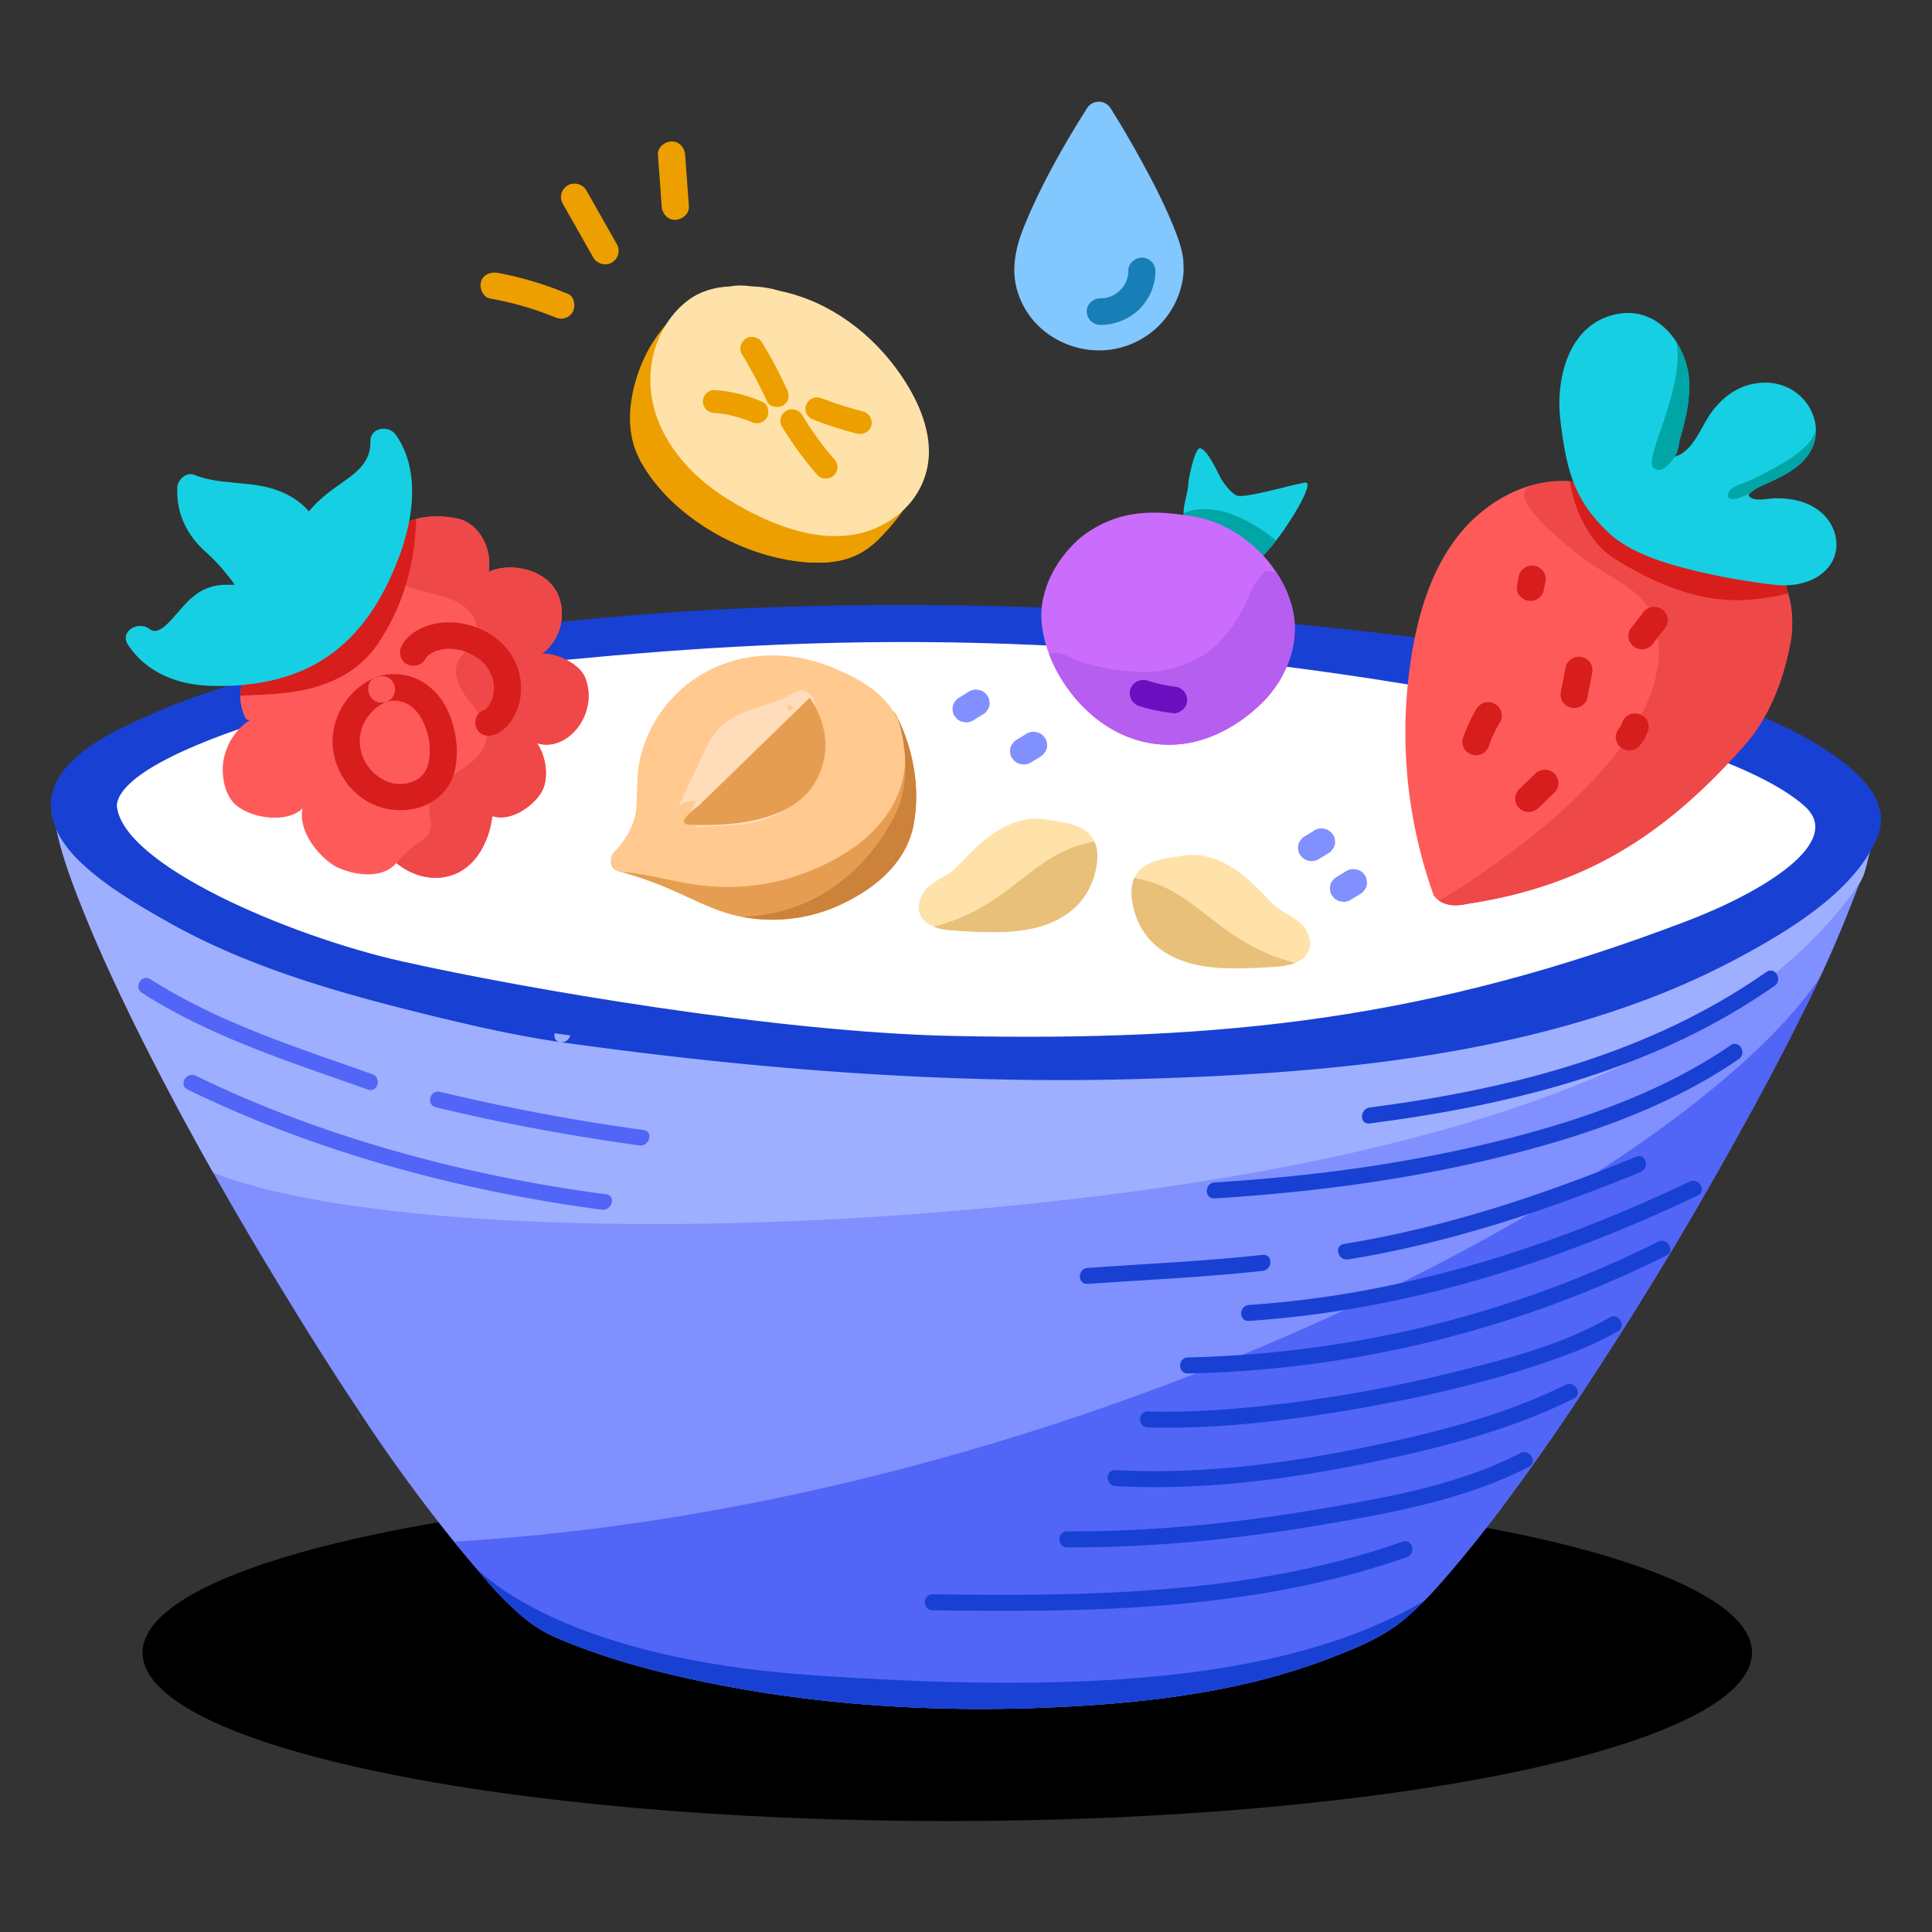 <svg height="38" width="38" xmlns="http://www.w3.org/2000/svg"><rect width="100%" height="100%" fill="#333333" stroke="none"/><g fill="none" fill-rule="evenodd"><path d="M34.46 32.506c0-1.828-7.087-3.311-15.828-3.311S2.804 30.678 2.804 32.506c0 1.83 7.087 3.312 15.828 3.312 8.74 0 15.827-1.483 15.827-3.312" fill="#000"/><path d="M36.936 16.11c-.038.212-.09.42-.152.627-.066.217-.14.433-.216.646a26.01 26.01 0 0 1-.761 1.822l-.002.002c-.064.132-.126.264-.188.396a54.73 54.73 0 0 1-1.377 2.629l-.32.575a73.448 73.448 0 0 1-2.521 4.159 47.27 47.27 0 0 1-1.868 2.695 25.115 25.115 0 0 1-.752.955c-.04.05-.083.1-.124.148-.321.386-.66.772-1.048 1.095-.407.339-.905.543-1.398.734-1.67.655-3.488.885-5.272.977-2.44.125-4.897-.016-7.287-.532-.928-.201-1.852-.457-2.723-.835a2 2 0 0 1-.234-.117c-.037-.022-.076-.043-.112-.068a2.805 2.805 0 0 1-.216-.152l-.094-.076-.022-.019a3.58 3.58 0 0 1-.173-.154 7.129 7.129 0 0 1-.41-.423 16.24 16.24 0 0 1-.344-.4l-.08-.097a.87.87 0 0 1-.061-.073 2.506 2.506 0 0 1-.065-.078c-.023-.025-.042-.05-.063-.076l-.107-.128-.017-.02a32.73 32.73 0 0 1-1.792-2.452l-.002-.004a64.662 64.662 0 0 1-1.487-2.333c-.5-.814-.987-1.636-1.455-2.47a59.486 59.486 0 0 1-1.552-2.927 61.428 61.428 0 0 1-.37-.772c-.234-.5-.457-1.005-.66-1.518-.224-.561-.438-1.14-.541-1.737-.05-.28.385-.399.434-.117.004.02.01.04.013.06 0 0 35.467-.222 35.419.057" fill="#8090ff"/><path d="m35.805 19.207-.189.396a53.907 53.907 0 0 1-1.376 2.628l-.32.577a73.426 73.426 0 0 1-2.521 4.157 47.29 47.29 0 0 1-1.869 2.696c-.24.324-.489.637-.746.948l-.005.007c-.04.05-.083.1-.123.148-.323.387-.66.77-1.049 1.094-.407.34-.905.544-1.399.735-1.669.655-3.487.885-5.27.977-2.44.125-4.898-.017-7.288-.533-.928-.2-1.852-.457-2.723-.834a2.15 2.15 0 0 1-.234-.117c-.037-.022-.076-.044-.112-.069a2.727 2.727 0 0 1-.216-.151l-.094-.076a5.668 5.668 0 0 1-.604-.596c-.11-.125-.217-.25-.32-.372l-.025-.027-.08-.098a1.356 1.356 0 0 1-.062-.073 2.506 2.506 0 0 1-.065-.078l-.062-.076a5.13 5.13 0 0 0-.107-.128l-.016-.02c12.345-.723 24.32-7.222 26.875-11.115" fill="#5165f7"/><path d="M36.936 16.11c-.038.212-.09.42-.152.627-.066.217-.088.459-.216.646-2.58 3.73-9.013 5.695-17.873 6.44-6.45.54-12.16.18-14.502-.76a59.486 59.486 0 0 1-1.552-2.927 61.428 61.428 0 0 1-.37-.772c-.234-.5-.457-1.005-.66-1.518-.224-.561-.438-1.14-.541-1.737-.05-.28.385-.399.434-.117.004.02.01.04.013.06 0 0 35.467-.222 35.419.057" fill="#9fafff"/><path d="M11.063 20.345c4.484.632 9.06.937 13.586.607 3.665-.267 7.88-.832 11.163-3.344.384-.294.867-.893 1.009-1.355.264-.855-2.014-3.7-17.356-4.167-7.485-.228-14.923.928-17.59 2.726-1.923 1.296.53 2.636 1.579 3.225 1.414.795 3 1.271 4.576 1.664 1.003.25 2.008.5 3.033.644" fill="#1841d3"/><path d="M11.02 20.497c3.784.53 7.608.836 11.432.724 3.188-.093 6.502-.359 9.526-1.415a15.456 15.456 0 0 0 2.139-.926c.674-.358 1.372-.765 1.943-1.273.38-.339.815-.842.925-1.348a.678.678 0 0 0 .004-.261c-.08-.498-.547-.883-.94-1.157-.913-.637-2.026-1.01-3.092-1.313-2.036-.581-4.15-.892-6.254-1.125a80.604 80.604 0 0 0-10.277-.492c-3.363.06-6.765.347-10.05 1.085-1.202.27-2.404.603-3.528 1.108-.784.352-2.086.973-1.81 2.015.129.49.55.873.94 1.175.424.325.888.594 1.355.857 1.54.862 3.243 1.353 4.955 1.777.904.224 1.81.435 2.733.569.202.028.29-.275.085-.304-.906-.13-1.796-.337-2.683-.556a32.062 32.062 0 0 1-2.513-.706c-1.295-.435-2.606-1.028-3.696-1.853-.373-.284-.86-.69-.892-1.19-.033-.548.549-.906.97-1.15.918-.527 1.95-.862 2.97-1.14 2.998-.822 6.144-1.157 9.244-1.308 3.433-.169 6.884-.04 10.308.246 2.307.193 4.62.47 6.876.992 1.243.287 2.511.639 3.638 1.245.501.27 1.05.617 1.29 1.103.015.028.017.023.035.088.01.035.02.07.025.106-.007-.04.003.028.002.061-.003.074.01-.004-.006.053-.153.588-.677 1.097-1.157 1.448-.611.448-1.267.838-1.95 1.174-2.697 1.325-5.743 1.75-8.72 1.974-3.658.276-7.335.146-10.98-.243a85.982 85.982 0 0 1-2.76-.344c-.203-.028-.29.275-.086.304" fill="#1841d3"/><path d="M29.963 13.875c2.168.429 4.627 1.161 5.537 1.986.786.71-.849 1.693-2.32 2.254-5.046 1.925-9.1 2.376-14.472 2.26-3.425-.074-8.373-.923-10.796-1.465-2.225-.498-5.526-1.908-5.615-3.07.09-1.1 5.053-2.5 8.907-2.868 4.675-.446 10.54-.723 18.759.903" fill="#fff"/><path d="M2.795 19.53c1.357.87 2.927 1.363 4.44 1.9.195.07.279-.234.085-.303-1.488-.528-3.028-1.014-4.363-1.868-.174-.11-.335.162-.162.272M3.69 21.43c2.53 1.233 5.351 1.993 8.145 2.363.202.027.29-.276.085-.303-2.764-.366-5.564-1.112-8.068-2.331-.185-.09-.348.181-.162.271M8.573 21.778c1.318.322 2.655.563 4 .751.2.03.288-.274.085-.303a41.048 41.048 0 0 1-4-.751c-.2-.049-.286.254-.085.303" fill="#5165f7"/><path d="m19.138 14.172.194-.12a.2.2 0 0 0 .075-.067.208.208 0 0 0 .048-.09.196.196 0 0 0 .005-.103.194.194 0 0 0-.033-.098l-.041-.053a.263.263 0 0 0-.118-.068l-.071-.01a.279.279 0 0 0-.135.037l-.194.12a.19.19 0 0 0-.075.066.19.19 0 0 0-.048.09.2.2 0 0 0-.005.104c.001.035.012.068.031.097l.042.054a.271.271 0 0 0 .119.067l.07.01a.27.27 0 0 0 .136-.036M20.27 15.001l.194-.119a.2.2 0 0 0 .075-.068.208.208 0 0 0 .048-.089.196.196 0 0 0 .004-.104.194.194 0 0 0-.032-.098l-.042-.053a.263.263 0 0 0-.117-.067l-.072-.01a.279.279 0 0 0-.134.036l-.195.12a.19.19 0 0 0-.075.067.19.19 0 0 0-.048.089.2.2 0 0 0-.004.105c0 .035.011.067.031.097l.042.053a.271.271 0 0 0 .119.067l.07.01a.27.27 0 0 0 .135-.036M25.933 16.902l.194-.12a.2.2 0 0 0 .075-.067.208.208 0 0 0 .048-.09.196.196 0 0 0 .005-.103.194.194 0 0 0-.032-.098l-.042-.053a.263.263 0 0 0-.118-.068l-.071-.01a.279.279 0 0 0-.135.037l-.194.12a.19.19 0 0 0-.075.066.19.19 0 0 0-.048.09.2.2 0 0 0-.004.104c0 .035.011.068.03.097.015.019.03.036.043.054a.271.271 0 0 0 .118.067l.07.01a.27.27 0 0 0 .136-.036M26.56 17.701l.195-.118a.2.2 0 0 0 .075-.069.208.208 0 0 0 .048-.089.196.196 0 0 0 .004-.104.194.194 0 0 0-.032-.097l-.041-.054a.263.263 0 0 0-.118-.067l-.071-.01a.279.279 0 0 0-.135.036l-.194.12a.19.19 0 0 0-.075.067.19.19 0 0 0-.048.09.2.2 0 0 0-.005.104c.001.035.012.067.031.097l.042.053a.271.271 0 0 0 .119.068l.07.01a.27.27 0 0 0 .136-.037" fill="#8090ff"/><path d="M17.945 9.282a1.203 1.203 0 0 1-.246.44c-.29.43-.731.967-1.142 1.068-.791.194-1.989-.197-2.805-.797-.49-.362-1.042-.984-1.11-1.46-.087-.61.133-1.372.53-1.9.07-.091.141-.175.22-.25l.206-.183c.023-.022.045-.044.068-.063l.011-.009h.002c.272-.208.62-.287 1.1-.213 1.196.028 2.285.82 2.888 1.88.036.064.07.128.101.196.195.403.31.86.177 1.29" fill="#ffe2a9"/><path d="m12.133 4.804-.602-1.063c-.068-.12-.246-.17-.366-.093a.263.263 0 0 0-.096.358l.602 1.063c.068.12.246.17.365.094a.265.265 0 0 0 .097-.359M13.55 4.062l-.074-1.017c-.01-.137-.116-.269-.268-.263-.136.006-.278.116-.267.263l.074 1.017c.01.136.116.269.267.262.136-.006.278-.116.267-.262M11.168 5.78a6.661 6.661 0 0 0-1.38-.413c-.137-.024-.295.037-.329.183-.03.128.04.296.187.323a6.328 6.328 0 0 1 .973.254l.16.059.069.027c.009.003.1.04.05.019.07.029.13.047.206.027a.277.277 0 0 0 .16-.12c.06-.113.041-.303-.096-.36" fill="#ed9f00"/><path d="M21.504 17.28a1.35 1.35 0 0 1-.456.651c-.588.455-1.407.42-2.114.382-.177-.011-.393-.016-.57-.087a.563.563 0 0 1-.169-.102c-.185-.168-.138-.41-.014-.597a.228.228 0 0 1 .058-.061c.116-.119.262-.185.407-.276.126-.079.22-.189.322-.294.24-.248.504-.496.821-.648.162-.077.33-.13.51-.144.174-.014.356.026.527.054.247.039.522.105.664.328a.679.679 0 0 1 .038.07c.098.223.05.507-.024.725" fill="#ffe2a9"/><path d="M21.504 17.28a1.35 1.35 0 0 1-.456.651c-.588.455-1.407.42-2.114.382-.177-.011-.393-.016-.57-.087 1.562-.402 1.925-1.471 3.164-1.67.098.223.05.507-.024.725" fill="#e8c079"/><path d="M22.334 17.994c.086.257.24.484.457.65.587.455 1.406.42 2.114.382.176-.011.392-.016.568-.087a.563.563 0 0 0 .17-.102c.185-.168.138-.41.014-.597a.228.228 0 0 0-.058-.061c-.116-.119-.262-.185-.407-.276-.126-.079-.22-.189-.322-.294-.24-.248-.504-.496-.82-.648a1.416 1.416 0 0 0-.51-.144c-.175-.014-.356.026-.527.054-.247.039-.522.105-.665.328a.679.679 0 0 0-.038.07c-.098.222-.049.507.024.725" fill="#ffe2a9"/><path d="M22.334 17.994c.086.257.24.484.457.65.587.455 1.406.42 2.114.382.176-.011.392-.016.568-.087-1.56-.402-1.924-1.471-3.163-1.67-.098.222-.049.507.024.725" fill="#e8c079"/><path d="M23.285 5.255a1.67 1.67 0 0 1-1.452 1.623c-.707.092-1.424-.278-1.73-.915-.253-.525-.16-1.022.051-1.536.328-.8.765-1.566 1.227-2.3a.274.274 0 0 1 .462 0c.257.41.499.83.726 1.256.183.34.354.687.5 1.044.086.21.17.43.202.657l.014.17a.285.285 0 0 0-.012-.093l.006.094-.004.084.003-.012z" fill="#83c7ff"/><path d="M22.191 5.33a.762.762 0 0 1-.008.11l.01-.07a.79.79 0 0 1-.054.196l.027-.062a.81.81 0 0 1-.107.18l.042-.053a.842.842 0 0 1-.15.147l.054-.04a.82.82 0 0 1-.185.104l.064-.026a.832.832 0 0 1-.2.053l.07-.01a.81.81 0 0 1-.112.008c-.14.001-.274.12-.267.262a.268.268 0 0 0 .267.262c.286-.001.565-.112.767-.31s.316-.472.317-.752a.267.267 0 0 0-.267-.262c-.145.006-.267.115-.268.262" fill="#187eb7"/><path d="M35.21 12.675c-.136.697-.408 1.425-.882 1.963-1.59 1.816-3.188 2.797-5.474 3.14-.278.066-.45.004-.548-.062-.076-.052-.107-.105-.107-.105a9.501 9.501 0 0 1-.417-4.83c.14-.8.394-1.604.902-2.248.51-.644 1.306-1.107 2.136-1.07.402.02.78.15 1.15.307.392.165.78.362 1.183.492.474.153.992.221 1.397.506.59.412.797 1.21.66 1.907M10.564 14.618c.18.264.247.72.07.988-.177.267-.588.56-.954.445-.024.327-.252 1.091-.951 1.201-.33.054-.67-.063-.927-.274-.002 0-.004-.002-.006-.004-.233.283-.733.282-1.165.083-.242-.112-.786-.634-.679-1.16-.27.279-.92.225-1.273-.032-.288-.207-.341-.7-.269-.978.083-.33.263-.564.505-.724l-.07-.014s-.122-.19-.118-.463a.92.92 0 0 1 .116-.435l1.57-.672 1.038-1.623.187-.29a.842.842 0 0 1 .55-.457c.26-.076.552-.06.79-.014.45.086.714.611.63 1.054.435-.197 1.082-.049 1.32.357.242.406.115.985-.276 1.257.185-.038.74.144.865.484.26.706-.367 1.459-.953 1.27" fill="#ff5a5a"/><path d="M10.563 14.618c.182.264.248.72.072.988-.177.267-.589.56-.956.446-.023.325-.252 1.09-.95 1.2-.33.054-.67-.063-.927-.274.122-.164.288-.301.455-.423.078-.056.162-.115.2-.202.062-.143-.017-.301-.019-.457-.005-.307.281-.533.543-.7.26-.168.555-.37.588-.676.028-.276-.173-.517-.344-.738-.172-.22-.331-.51-.217-.765.078-.173.267-.277.342-.452.088-.2-.005-.442-.167-.59-.163-.148-.38-.222-.595-.277-.215-.055-.437-.096-.63-.199a1.13 1.13 0 0 1-.507-.542l.187-.292c.253-.537.89-.556 1.34-.47.449.087.714.61.63 1.054.435-.198 1.081-.05 1.32.357.243.406.116.984-.276 1.257.184-.038.74.144.864.484.26.706-.367 1.458-.953 1.271" fill="#ef4848"/><path d="M7.368 13.33a1.397 1.397 0 0 0-.828 1.217 1.396 1.396 0 0 0 .74 1.247c.512.26 1.206.17 1.534-.33.144-.219.182-.517.168-.77a1.927 1.927 0 0 0-.195-.757 1.272 1.272 0 0 0-.508-.545 1.136 1.136 0 0 0-.847-.088c-.332.086-.191.593.142.505a.59.59 0 0 1 .411.022c.131.068.21.15.282.266.174.277.238.668.14.983a.474.474 0 0 1-.28.288.681.681 0 0 1-.523-.002.873.873 0 0 1-.526-.726.816.816 0 0 1 .138-.515c.1-.155.24-.264.422-.343.133-.057.163-.246.097-.358-.08-.134-.234-.151-.367-.094" fill="#d81d1d"/><path d="M8.364 12.965c.01-.02.022-.037.034-.056-.04.06.007-.002.021-.015l.03-.026c-.026.02-.027.021-.002.004.025-.015.05-.031.077-.045l.043-.02c-.027.01-.025.01.004 0 .033-.01.065-.02.1-.028.01-.003.106-.017.063-.013l.086-.005a.94.94 0 0 1 .408.087c.062.03.118.064.176.1.025.017.027.017.004 0l.038.03a1.2 1.2 0 0 1 .06.056c.02.02.038.04.056.062-.036-.042.023.033.03.042.017.027.033.055.048.083.005.01.042.096.025.053.022.057.04.116.05.176-.01-.065 0 .03 0 .043v.081a1.026 1.026 0 0 1-.021.125l-.029.088a.829.829 0 0 1-.02.04c-.013.026-.029.05-.045.075a.467.467 0 0 1-.055.054c.027-.02.03-.021.006-.004-.024.012-.046.025-.071.035-.132.057-.163.248-.096.36.08.133.233.15.367.094.241-.104.394-.361.458-.602a1.198 1.198 0 0 0-.069-.803c-.246-.557-.905-.865-1.505-.782-.282.04-.598.187-.733.447-.066.126-.034.285.095.359.12.068.3.032.367-.095M8.189 10.209c-.026.265-.009 1.318-.734 2.42-.738 1.128-2.188 1.005-2.728 1.057a.927.927 0 0 1 .116-.435l1.57-.672 1.037-1.622.188-.291a.838.838 0 0 1 .551-.457" fill="#d81d1d"/><path d="M7.285 8.685c-.005-.276.355-.335.5-.132.396.56.374 1.3.208 1.941l-.021.071-.032.127-.06.18-.068.173c-.355.915-.921 1.739-1.876 2.147-.567.243-1.205.319-1.82.296-.64-.025-1.233-.263-1.594-.798-.183-.271.202-.488.42-.318.133.103.284-.024.445-.2l.212-.242c.072-.08.146-.155.22-.21a.974.974 0 0 1 .615-.218h.182a2.123 2.123 0 0 0-.109-.15l-.158-.191a3.685 3.685 0 0 0-.186-.196l-.096-.09c-.388-.343-.598-.762-.58-1.28.004-.154.17-.32.338-.254.176.07.36.106.546.129l.56.057c.185.023.369.057.545.125.222.085.417.207.564.367l.034.04.01-.01.013-.015c.147-.174.322-.32.527-.466l.198-.141c.257-.188.47-.386.463-.742z" fill="#17cfe2"/><path d="M16.084 17.73c-.631.216-1.34.171-1.961-.066-.223-.085-.434-.196-.653-.292a9.618 9.618 0 0 0-.822-.324 4.713 4.713 0 0 0-.406-.123c.208-.221.437-.567.484-.863.038-.24.019-.485.035-.727.043-.647.37-1.27.88-1.683a2.504 2.504 0 0 1 1.852-.531 3.35 3.35 0 0 1 1.075.342c.153.075.304.158.438.262.1.071.19.155.27.25.056.067.103.14.143.218l.015-.008c.38.73.447 1.676.238 2.257-.22.616-.956 1.073-1.588 1.288z" fill="#efb26a"/><path d="M17.97 16.223c-.13.679-.655 1.166-1.256 1.48a3.19 3.19 0 0 1-2.27.298c-.405-.1-.772-.294-1.15-.46a7.433 7.433 0 0 0-1.112-.4c-.287-.074-.166-.508.122-.434.197.05.387.117.572.19.33-.333.875-.192 1.493-.263.542-.06 1.509-.303 1.905-.671.396-.365.52-.711.505-1.244-.008-.227-.077-.403-.032-.623.022-.101.2-.287.259-.37.101.07.191.153.27.249.01.011.017.023.026.036.101-.08.256-.084.33.06.014.027.028.056.04.084.302.638.428 1.373.297 2.068" fill="#e59e51"/><path d="M17.587 14.02c-.265-.445-.755-.704-1.226-.895-1.01-.412-2.173-.289-2.99.459-.406.371-.693.88-.797 1.415-.058.3-.034.6-.06.902-.027.317-.194.591-.403.828a.197.197 0 0 0-.084.129l-.003.013a.226.226 0 0 0 .029.162c.006.01.012.02.02.028.003.006.008.011.013.017l.016.015.011.01c.047.038.106.06.166.05.518.043 1.018.21 1.535.263a4.287 4.287 0 0 0 1.776-.163c.93-.3 1.884-.88 2.15-1.863.121-.452.09-.96-.153-1.37" fill="#ffc98f"/><path d="m13.562 16.024.507-1.08c.07-.149.141-.3.252-.422.355-.394.993-.382 1.438-.676.033.352.066.71-.002 1.058-.069.347-.254.689-.566.867a1.685 1.685 0 0 1-.464.162c-.374.086-.783.04-1.165.091" fill="#fdb"/><path d="m13.793 16.157.408-.869c.11-.234.203-.523.421-.685.15-.113.36-.174.563-.237.244-.076.493-.154.71-.293l-.403-.227c.048.52.124 1.172-.28 1.578-.179.18-.46.254-.713.285-.31.037-.626.014-.937.053-.143.018-.267.108-.267.262 0 .128.123.28.267.263.688-.086 1.493.046 2.028-.493.519-.521.5-1.273.437-1.948-.018-.184-.218-.345-.403-.227-.418.27-.972.286-1.38.613-.237.19-.354.469-.478.734-.146.309-.29.618-.434.926-.061.128-.038.282.095.359.116.066.306.035.366-.094" fill="#fdb"/><path d="m13.744 15.846 2.18-2.121s.636.802.09 1.693c-.545.891-2.133.817-2.455.802-.323-.014.185-.374.185-.374" fill="#e59e51"/><path d="M35.211 12.675c-.136.697-.409 1.425-.882 1.963-1.592 1.816-3.19 2.796-5.476 3.141-.277.065-.45.004-.548-.063.818-.488 4.992-3.112 4.231-5.518-.19-.602-.857-.809-1.403-1.223-.791-.606-1.46-1.27-1.015-1.416.259-.085.537-.1.76-.092.254.007.438.045.438.045.39.166 1.433.619 1.837.749.473.154.991.222 1.397.507.311.217.518.544.62.907.093.321.105.672.041 1" fill="#ef4848"/><path d="m30.36 11.627.033-.171a.197.197 0 0 0 .005-.104.185.185 0 0 0-.032-.098.198.198 0 0 0-.07-.073.197.197 0 0 0-.09-.048l-.07-.01a.27.27 0 0 0-.136.037 2.22 2.22 0 0 1-.054.04.263.263 0 0 0-.069.117c-.01.057-.022.113-.033.17a.2.2 0 0 0-.004.105.195.195 0 0 0 .03.098c.018.03.041.055.07.073a.215.215 0 0 0 .091.047l.072.009a.26.26 0 0 0 .134-.036l.055-.04a.256.256 0 0 0 .068-.116M32.527 12.64l.24-.31c.02-.03.03-.063.032-.098a.197.197 0 0 0-.004-.104.208.208 0 0 0-.049-.089.2.2 0 0 0-.074-.068.28.28 0 0 0-.207-.026l-.064.026a.274.274 0 0 0-.096.094l-.24.31a.194.194 0 0 0-.032.098.197.197 0 0 0 .005.104.208.208 0 0 0 .048.09.2.2 0 0 0 .075.068.275.275 0 0 0 .207.026l.063-.026a.274.274 0 0 0 .096-.095M30.797 13.109l-.094.486a.279.279 0 0 0 .027.201.273.273 0 0 0 .366.094c.057-.034.11-.09.123-.156l.094-.485a.281.281 0 0 0-.027-.203.277.277 0 0 0-.16-.12.277.277 0 0 0-.206.027c-.056.035-.11.09-.123.156M29.04 13.941c-.109.183-.198.38-.268.583a.263.263 0 0 0 .027.201.277.277 0 0 0 .16.12.28.28 0 0 0 .207-.025.29.29 0 0 0 .123-.158c.022-.066.048-.131.075-.195l-.027.062c.048-.111.103-.22.165-.323a.266.266 0 0 0 .028-.202.273.273 0 0 0-.123-.157.275.275 0 0 0-.207-.027.278.278 0 0 0-.16.121M31.902 14.224a.944.944 0 0 1-.02.053l.027-.063a.628.628 0 0 1-.08.137l.041-.053-.011.014a.193.193 0 0 0-.056.085.186.186 0 0 0-.023.1.19.19 0 0 0 .023.101c.011.033.03.06.056.085l.054.04a.259.259 0 0 0 .134.036l.072-.009a.272.272 0 0 0 .117-.067.997.997 0 0 0 .11-.15 1.342 1.342 0 0 0 .073-.17.2.2 0 0 0 .004-.104.195.195 0 0 0-.031-.098.198.198 0 0 0-.07-.074.215.215 0 0 0-.09-.047l-.072-.008a.26.26 0 0 0-.135.035 2.22 2.22 0 0 0-.054.041.256.256 0 0 0-.069.116M30.196 15.217l-.316.306a.196.196 0 0 0-.055.084.19.19 0 0 0-.023.101.19.19 0 0 0 .023.102c.01.032.03.06.055.084.051.046.118.08.19.076a.277.277 0 0 0 .188-.076c.106-.102.21-.204.317-.305a.204.204 0 0 0 .055-.085.197.197 0 0 0 .022-.101.194.194 0 0 0-.022-.1.193.193 0 0 0-.055-.086.271.271 0 0 0-.379 0" fill="#d81d1d"/><path d="M17.945 9.28a1.09 1.09 0 0 1-.118.263c.094.06.15.173.07.292a4.122 4.122 0 0 1-.596.753 2.246 2.246 0 0 1-.209.18c-.295.223-.634.3-1.003.298-1.338-.009-2.892-.86-3.513-2.042-.302-.574-.195-1.281.042-1.861.201-.488.507-.847.896-1.195.22-.195.545.122.326.32-.156.14-.298.28-.424.433a.474.474 0 0 1 .09.088c.126.174.105.404.124.616.038.41.247.792.54 1.086.293.293.685.463 1.061.641.616.296 1.647.22 1.825-.044.17-.25.16-.842.406-1.022a.518.518 0 0 1 .307-.094c.195.402.309.86.176 1.289" fill="#ed9f00"/><path d="M14.78 5.632c.131.003.261.019.39.046l.192.049c.963.207 1.792.831 2.349 1.637.32.466.59 1.039.557 1.614-.032.534-.33.993-.788 1.277-1.006.627-2.262.123-3.17-.44-.939-.584-1.677-1.558-1.489-2.7.076-.46.333-.929.718-1.212.245-.181.524-.256.814-.269.13-.024.271-.026.426-.002z" fill="#ffe2a9"/><path d="M25.1 10.631c-.183.237-.358.418-.446.421-.252.01-1.117-.574-1.274-.713a.31.31 0 0 1-.1-.244c-.004-.18.086-.397.093-.589.004-.093.13-.695.226-.689.131.007.323.413.38.529.055.115.231.366.361.404.172.05 1.157-.24 1.334-.258.175-.016-.215.672-.574 1.14" fill="#17cfe2"/><path d="M25.1 10.631c-.183.237-.358.418-.446.421-.252.01-1.117-.574-1.274-.713a.31.31 0 0 1-.1-.244c.235-.105.854-.238 1.82.536" fill="#00a5a5"/><path d="M24.852 13.795c-.45.456-1.061.805-1.708.848-1.228.084-2.158-.852-2.511-1.779-.125-.335-.177-.67-.14-.953.068-.509.351-.985.77-1.346.756-.581 1.488-.519 2.173-.413.668.101 1.286.53 1.66 1.094.17.25.289.53.343.816.117.62-.14 1.275-.587 1.733" fill="#cb6dfc"/><path d="M24.852 13.795c-.45.456-1.061.805-1.708.848-1.228.084-2.158-.852-2.511-1.779a.217.217 0 0 1 .057-.018c.133-.028.267.032.389.094.238.125.643.202.911.237.828.11 1.21-.042 1.624-.257.352-.183.781-.734.973-1.25.061-.163.17-.3.287-.43.033-.036.18.032.223.006.17.25.288.53.342.816.117.62-.14 1.275-.587 1.733" fill="#b65eef"/><path d="M22.415 13.889c.216.07.442.114.668.139.064.007.146-.034.189-.076a.26.26 0 0 0 0-.371l-.054-.041a.273.273 0 0 0-.135-.036l-.03-.004.071.01a3.203 3.203 0 0 1-.566-.127.28.28 0 0 0-.207.027.273.273 0 0 0-.123.157.268.268 0 0 0 .187.322" fill="#6a10c1"/><path d="M14.593 6.966c.181.3.346.61.493.928.05.109.218.143.315.082.113-.072.136-.193.082-.31a9.29 9.29 0 0 0-.493-.928c-.061-.101-.21-.147-.314-.081-.105.066-.15.2-.083.309M15 7.906a2.789 2.789 0 0 0-.946-.234c-.12-.008-.236.11-.23.226.005.128.1.216.23.225.056.004.112.01.169.017l-.062-.008a2.52 2.52 0 0 1 .563.145c.007.003.015.005.022.009.016.006.009.003-.02-.01.014.003.03.014.042.02a.25.25 0 0 0 .177.022.237.237 0 0 0 .139-.103c.052-.099.034-.258-.083-.31M16.977 8.094a7.687 7.687 0 0 1-.843-.27.231.231 0 0 0-.283.158.224.224 0 0 0 .023.173.262.262 0 0 0 .137.104c.276.106.557.197.844.27.116.03.255-.038.283-.157a.229.229 0 0 0-.16-.278M15.38 8.39c.203.338.439.658.7.956.08.09.246.086.326 0 .09-.095.084-.224 0-.319a5.853 5.853 0 0 1-.179-.213l-.021-.026c-.02-.025.024.031.004.006l-.04-.054a6.168 6.168 0 0 1-.392-.578c-.062-.102-.211-.147-.316-.082-.105.067-.148.2-.083.31" fill="#ed9f00"/><path d="M7.01 27.806c.022.03.044.062.064.094a.171.171 0 0 1-.025-.03l-.002-.004c-.013-.019-.026-.039-.037-.06" fill="#6e86ff"/><g fill="#1841d3"><path d="M24.834 24.682c-1.142.126-2.294.174-3.44.256-.204.014-.206.33 0 .315 1.146-.082 2.298-.13 3.44-.256.203-.022.205-.337 0-.315M32.184 22.75c-1.854.76-3.764 1.396-5.751 1.717-.203.034-.117.337.085.304 1.988-.322 3.897-.958 5.751-1.718.187-.077.105-.38-.085-.303M33.231 23.242c-2.727 1.297-5.626 2.222-8.665 2.425-.205.013-.206.328 0 .314 3.099-.207 6.046-1.145 8.827-2.468.186-.088.023-.36-.162-.271M34.743 19.117c-2.304 1.613-5.032 2.306-7.802 2.666-.202.026-.205.341 0 .314 2.826-.367 5.613-1.062 7.964-2.708.167-.117.007-.39-.162-.272"/><path d="M34.038 20.56c-1.34.918-2.916 1.465-4.488 1.862-1.85.466-3.754.717-5.66.835-.204.013-.206.327 0 .314 1.934-.12 3.867-.373 5.745-.846 1.596-.402 3.206-.961 4.565-1.894.167-.115.008-.388-.162-.272M32.611 24.424c-2.885 1.441-6.008 2.198-9.244 2.275-.207.006-.208.32 0 .315a22.102 22.102 0 0 0 9.406-2.318c.184-.092.022-.364-.162-.272M30.791 27.238c-1.23.61-2.618.956-3.96 1.232-1.6.328-3.253.534-4.89.445-.207-.01-.206.304 0 .315 1.664.09 3.347-.123 4.975-.457 1.372-.281 2.78-.64 4.038-1.264.184-.091.022-.363-.163-.271M29.904 28.581c-1.192.618-2.615.872-3.929 1.096-1.642.281-3.315.45-4.982.443-.207 0-.207.314 0 .315 1.696.006 3.397-.168 5.067-.454 1.344-.23 2.788-.497 4.006-1.128.183-.095.02-.366-.162-.272M31.658 25.914c-.9.52-1.963.8-2.969 1.051a27.903 27.903 0 0 1-4.053.71c-.683.067-1.37.105-2.056.086-.207-.005-.207.31 0 .315 1.31.036 2.625-.12 3.913-.334 1.301-.218 2.601-.506 3.85-.927.506-.171 1.015-.362 1.478-.63.177-.103.016-.374-.163-.271M27.583 30.324c-2.963 1.04-6.125 1.077-9.237 1.033-.206-.003-.207.312 0 .315 3.139.045 6.333.005 9.323-1.045.193-.068.11-.371-.086-.303"/></g><path d="M35.17 11.675c-.998.231-1.92.231-3.393-.672-.596-.365-.844-1.137-.899-1.536.254.007.439.045.439.045.39.166 1.433.62 1.836.749.474.154.992.223 1.396.507.312.217.518.544.622.907" fill="#d81d1d"/><path d="M35.934 11.19c-.258.28-.665.353-1.033.312a12.969 12.969 0 0 1-1.538-.27c-.575-.142-1.2-.317-1.662-.698-.348-.31-.623-.672-.775-1.11-.133-.376-.192-.793-.238-1.187-.092-.827.185-1.922 1.177-2.07.484-.069.871.189 1.108.559.151.237.24.518.252.79a2.78 2.78 0 0 1-.08.723c-.027.123-.06.245-.095.367-.02.072-.035.196-.066.289l-.006.015-.03.062c-.001.004-.001.007-.003.01h.005c.04-.023.087-.033.126-.058a.89.89 0 0 0 .228-.228c.116-.156.195-.334.299-.497.22-.346.545-.61.969-.664.377-.05.748.096.968.404a.946.946 0 0 1 .165.392.825.825 0 0 1-.118.581c-.19.302-.532.457-.848.604-.095.043-.202.084-.282.153-.07.063-.086.069-.025.117.094.075.346.02.457.016.335-.012.685.06.934.28a.787.787 0 0 1 .123.13c.226.293.243.7-.012.977" fill="#17cfe2"/><path d="M33.225 7.517c.01.242-.028.486-.08.722-.027.122-.06.246-.095.366-.02.073-.035.198-.067.29l-.005.016-.03.061s-.25.406-.434.225c-.185-.18.637-1.58.459-2.47.15.235.24.517.252.79" fill="#00a5a5"/><path d="M17.3 10.588a2.145 2.145 0 0 1-.208.18c-.294.223-.634.3-1.002.299-1.34-.01-2.893-.86-3.514-2.042l.133-.109s.458.823 2.015 1.504c.835.365 1.64.439 2.576.168" fill="#ed9f00"/><path d="M17.97 16.223c-.13.679-.655 1.166-1.256 1.48a3.19 3.19 0 0 1-2.131.327c1.431-.03 2.472-.923 3.006-1.971.37-.723.18-1.538.083-1.904.302.638.428 1.373.297 2.068" fill="#cc823a"/><path d="M28.003 31.494c-.127.128-.257.25-.395.365-.408.339-.905.543-1.399.734-1.67.655-3.488.885-5.271.977-2.44.125-4.898-.016-7.288-.533-.929-.2-1.851-.457-2.723-.834-.642-.276-1.139-.861-1.581-1.381.228.24 1.874 1.791 6.563 2.122 5.09.357 9.303.179 12.09-1.449l.004-.001" fill="#1841d3"/><path d="M34.596 9.366c.313-.168 1.172-.572 1.11-1.002l-.001-.032a.824.824 0 0 1-.118.58c-.19.302-.532.457-.848.604-.095.043-.202.085-.281.153-.072.063-.47.251-.47.07s.293-.206.608-.373" fill="#00a5a5"/></g></svg>